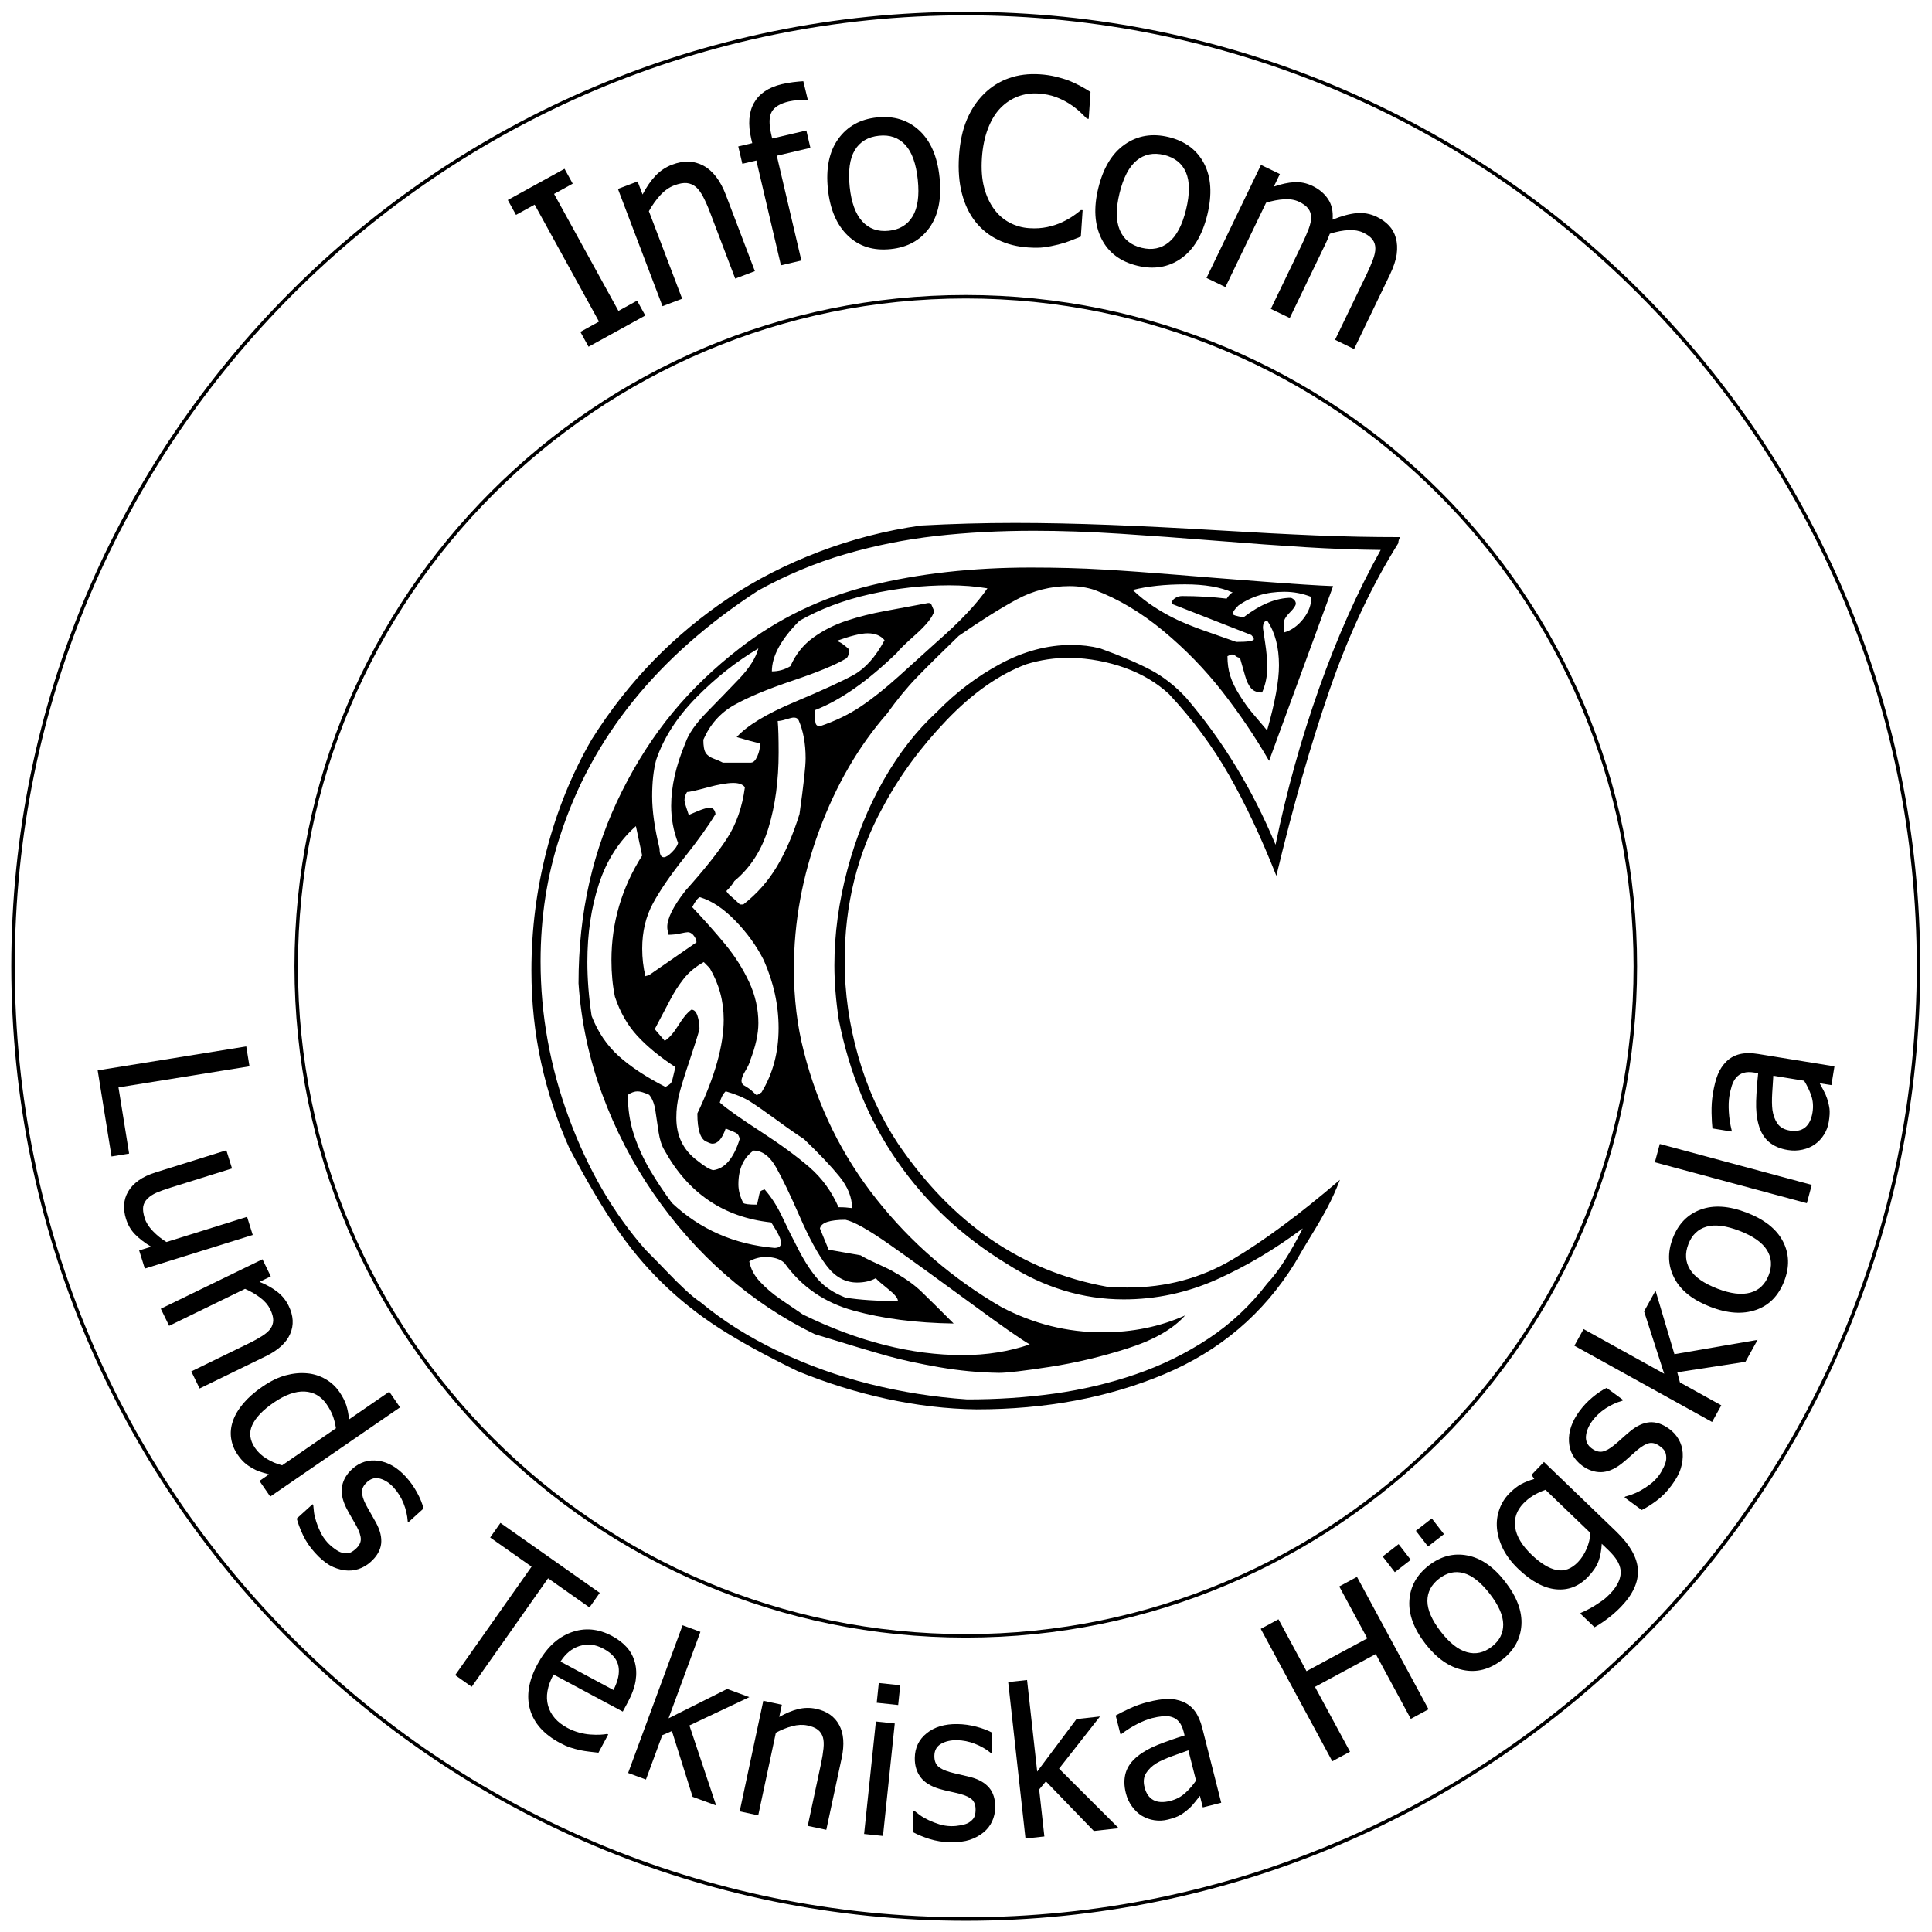<?xml version="1.0" encoding="utf-8"?>
<!-- Generator: Adobe Illustrator 26.0.2, SVG Export Plug-In . SVG Version: 6.00 Build 0)  -->
<svg version="1.1"
	 id="svg2" xmlns:inkscape="http://www.inkscape.org/namespaces/inkscape" xmlns:sodipodi="http://sodipodi.sourceforge.net/DTD/sodipodi-0.dtd" xmlns:svg="http://www.w3.org/2000/svg"
	 xmlns="http://www.w3.org/2000/svg" xmlns:xlink="http://www.w3.org/1999/xlink" x="0px" y="0px" viewBox="0 0 559.3 559.3"
	 style="enable-background:new 0 0 559.3 559.3;" xml:space="preserve">
<style type="text/css">
	.st0{fill:none;stroke:#000000;stroke-width:7.559;stroke-miterlimit:10;}
</style>
<sodipodi:namedview  bordercolor="#666666" borderopacity="1.0" id="namedview4" inkscape:pagecheckerboard="0" inkscape:pageopacity="0.0" inkscape:pageshadow="2" pagecolor="#ffffff">
	</sodipodi:namedview>
<g id="g8" transform="matrix(1.333,0,0,-1.333,0,559.32)" inkscape:groupmode="layer" inkscape:label="ink_ext_XXXXXX">
	<g id="g10" transform="scale(0.1)">
		<path id="path12" d="M1925.5,1158c-65.5,14.2-129.8,34.2-193.1,60.1c-69.4,33.7-126.4,65-171.1,93.8
			c-44.7,28.8-85.9,61.6-123.7,98.5c-37.8,36.9-72,78.2-102.6,123.8c-30.6,45.6-63.4,101.6-98.4,167.9c-26.9,60-47.4,122-61.4,186.1
			s-21.1,130.8-21.1,200.3c0,88.8,11.1,176,33.3,261.7c22.2,85.7,54.6,165.4,97.2,239.2c40.1,63.8,85.1,121.2,135.2,172.6
			c50.1,51.3,104.7,96.6,163.8,136c59.1,39.4,124.4,72.7,195.8,99.9c71.4,27.2,144.9,46.1,220.7,56.8c67.6,3.7,135.5,5.6,203.8,5.6
			c63.2,0,131.4-1.4,204.7-4.2c73.2-2.8,151.3-6.7,234.2-11.7s154.6-8.7,215.1-11.2c60.4-2.5,121.3-3.7,182.7-3.7
			c-0.6-1.3-1.4-3-2.4-5.2c-0.9-2.2-1.4-4.9-1.4-7.9c-58.3-93.2-107.9-199.1-148.9-317.6c-41-118.5-79.7-253.5-116-404.9
			c-33.2,83.9-67.5,156.8-102.9,218.9c-35.4,62-78.8,120.6-130.1,175.7c-26.3,24.4-58.1,43.4-95.4,56.9
			c-37.3,13.4-76.9,20.8-118.8,22.1c-33.9,0-65.8-4.7-95.8-14.1c-58.9-21.9-116.7-62.5-173.3-121.6
			c-56.7-59.2-102.9-122.3-138.5-189.3c-55.1-100.2-82.7-211.4-82.7-333.5c0-69.5,9.8-138.7,29.6-207.6
			c19.7-68.9,48.4-131.8,86-188.8c118.3-174.1,269.6-277.8,453.7-311c10.6-1.2,25.6-1.8,45.1-1.8c83.3,0,159.1,20.2,227.3,60.6
			c68.2,40.4,146.2,98.1,233.9,173.3c-8.2-21.3-17.2-41.4-27.2-60.2c-10.1-18.8-21.6-38.9-34.8-60.2c-13.1-21.3-25.1-41.4-35.7-60.2
			c-68.3-110.4-163.1-190.9-284.3-241.7c-121.2-50.8-257-76.2-407.4-76.2C2056,1136,1991,1143.8,1925.5,1158L1925.5,1158z
			 M2289.7,1169.4c61,8.5,119.9,22.4,176.6,41.9c56.6,19.4,109.4,45.3,158.2,77.6c48.8,32.3,91.4,72.2,127.8,119.9
			c23.2,24.4,48.9,64.2,77,119.4c-60.1-45.1-122.5-82.1-186.9-111c-64.5-28.8-131.8-43.2-201.9-43.2c-88.9,0-173.5,25.7-253.6,77
			c-96.5,58.9-175.7,132.9-237.7,222.2c-62,89.2-104.6,192.1-127.7,308.6c-6.3,42.6-9.4,81.7-9.4,117.4c0,68.2,9.4,137.6,28.2,208.1
			c18.8,70.5,44.9,135.1,78.4,194c33.5,58.9,72.2,108.4,116,148.5c41.3,42.5,87.4,77.4,138.1,104.6c50.7,27.2,102.1,40.9,154.1,40.9
			c21.9,0,42.5-2.5,62-7.4c45.1-16.3,81.5-31.8,109.4-46.5c27.9-14.7,53.7-34.9,77.5-60.6c79.5-92.7,144.3-199.2,194.4-319.4
			c23.8,115.8,55.3,228.9,94.4,339.3c39.1,110.4,83.8,210.7,133.9,300.9c-53.9,0.6-108.5,2.6-163.6,6c-55.2,3.4-119.3,8-192.3,13.9
			c-73.1,5.9-142.8,11-209.3,15.3c-66.5,4.3-129.2,6.5-188.1,6.5c-74.6,0-145.3-3.8-212.1-11.3c-66.8-7.5-132.5-20.7-197.1-39.4
			c-64.6-18.8-127.6-45.1-189-78.9c-218.8-142.1-362.4-320.1-430.9-534.1c-28.1-85.2-42.1-175.6-42.1-271.4
			c0-115.8,20.6-229.4,61.8-340.8c41.2-111.4,96.5-206.6,165.9-285.4c18.1-18.2,33.9-34.3,47.4-48.4c13.4-14.1,26.6-27.1,39.4-39
			c12.8-11.9,23.7-20.7,32.4-26.3c48.8-40.7,105.2-76.3,169-106.7c63.9-30.4,130.2-54.2,199.1-71.5c68.9-17.2,139.3-28.4,211.3-33.3
			C2165.5,1156.7,2228.6,1160.9,2289.7,1169.4L2289.7,1169.4z M1576.6,1426.7c-59.1,51.6-111.6,110.9-157.5,177.6
			c-46,66.7-83.1,138.7-111.6,216.1c-28.4,77.3-45.5,157.4-51.1,240.1c0,77,7.8,150,23.5,218.9c15.6,68.9,39.2,135,70.9,198.2
			c31.6,63.2,68.2,120.1,109.9,170.6c41.6,50.4,90,96.9,145.1,139.5c83.9,65.1,178.6,110.7,284.1,136.7c105.4,26,221.8,39,348.9,39
			c56.9,0,109.4-1.4,157.3-4.3c47.9-2.8,100.2-6.6,156.8-11.2c56.6-4.7,119.7-9.7,189.2-15c69.5-5.3,120.5-8.6,153.1-9.8
			l-139.1-379.5c-30.1,52-63.9,102.1-101.5,150.3s-80.4,92.2-128.3,132c-47.9,39.8-97.6,69.4-149,88.8c-16.9,5.6-35.1,8.4-54.5,8.4
			c-40.7,0-78.8-9.6-114.2-28.7c-35.4-19.1-77.6-45.6-126.4-79.3c-39.5-38.2-69.7-68.1-90.7-89.8c-21-21.6-42.8-48.1-65.3-79.4
			c-61.4-70.2-110.5-154.7-147.1-253.6c-36.7-99-55-199.2-55-300.6c0-63.9,7.2-123.7,21.6-179.4c30.1-119,82.7-226,157.9-320.8
			c75.2-94.9,165.7-173,271.7-234.4c69.5-36.4,142.5-54.6,219-54.6c65.1,0,125,12.2,179.5,36.7c-26.3-29.6-68-53.4-125-71.6
			c-57-18.2-113.4-31.6-169.2-40.2c-55.8-8.6-92.4-12.9-109.9-12.9c-43.2,0.6-86.6,4.7-130.2,12.3c-43.6,7.6-80.7,15.7-111.4,24.2
			c-30.7,8.5-83.6,24.4-158.8,47.5C1700,1332.2,1635.7,1375,1576.6,1426.7L1576.6,1426.7z M1384.3,1946.1
			c-21.4,23.2-37.8,51.7-48.9,85.5c-5,24.4-7.5,50.7-7.5,78.9c0,81.4,22.2,157.2,66.7,227.4l-13.6,63.9
			c-36.7-32.6-63.5-74.4-80.2-125.4c-16.8-51.1-25.2-107.6-25.2-169.6c0-37.6,3.1-76.7,9.3-117.4c13.7-35.1,33.4-64.2,59.2-87.3
			c25.8-23.2,59.6-45.4,101.2-66.7c5.6,3.1,9.3,5.8,11.2,7.9c1.8,2.2,3.3,5.5,4.2,9.9c0.9,4.4,3,12.8,6.1,25.3
			C1433.3,1900.3,1405.8,1922.9,1384.3,1946.1z M1696.4,1497.1c0,5.6-3.7,14.7-11.1,27.2c-7.4,12.5-11.1,18.1-11.1,16.9
			c-102.5,11.2-179.4,63.2-230.7,155.9c-6.2,10-10.6,23.2-13.1,39.4c-2.5,16.3-4.8,31.9-7,47c-2.2,15-6.7,26.6-13.5,34.8
			c-11.1,5-19.5,7.5-25.1,7.5c-6.8,0-13.9-2.5-21.3-7.5c0-31.3,4.5-60.4,13.5-87.4c9-26.9,20.8-52.6,35.3-77.1
			c14.6-24.4,30.2-47.9,47-70.4c61.4-57.6,135.6-90.1,222.7-97.6C1691.7,1485.8,1696.4,1489.6,1696.4,1497.1L1696.4,1497.1z
			 M1512.6,2149.5c0,5.2-2.5,10.7-7.5,16.5c-3.7,3.6-7.5,5.5-11.2,5.5c-2.5,0-8.1-0.9-16.8-2.8c-8.7-1.9-17.1-2.8-25.2-2.8
			c-1.9,7.5-2.8,13.2-2.8,17c0,18.8,13.3,45.2,39.8,79.1c40.1,44.6,70.2,82.4,90.3,113.5c20.1,31.1,32.9,68,38.5,110.7
			c-4.4,6.2-12.8,9.4-25.1,9.4c-13.7,0-32.6-3.3-56.8-9.9c-24.2-6.6-38.8-9.8-43.7-9.8c-3.8-5.7-5.6-11.9-5.6-18.8
			c0.6-3.8,1.8-8.5,3.7-14.1c1.8-5.7,3.7-11.3,5.6-16.9c5.6,2.5,12.6,5.5,21,8.9c8.4,3.4,16,5.8,22.9,7.1c8.2,0,13-4.7,14.2-14.1
			c-15.5-25.7-38-57.1-67.6-94.4c-29.6-37.3-52.3-70.3-68-99.1c-15.7-28.8-23.6-61.7-23.6-98.6c0-20.7,2.3-40.7,7-60.1
			c1.2,0.6,2.6,1.1,4.2,1.4c1.6,0.3,3,0.8,4.2,1.4L1512.6,2149.5z M1457.6,2445.8c0,41.9,10.3,87.4,30.8,136.3
			c6.8,20,22.4,42.4,46.6,67.1c24.2,24.7,47.6,48.8,70,72.3s36.4,45.6,42,66.2c-48.5-28.8-93.6-64.5-135.3-107
			c-41.7-42.6-70.6-87.7-86.7-135.2c-5.8-21.9-8.7-48.3-8.7-78.9c0-32,5.4-69.8,16.1-113.6c0-12.6,3.1-18.8,9.3-18.8
			c4.3,0,10.3,3.7,17.8,11.3c7.5,7.5,11.8,14.1,13.1,19.7C1462.5,2391.3,1457.6,2418.2,1457.6,2445.8L1457.6,2445.8z M1606.5,1722.5
			c-1.2,5-2.8,8.4-4.6,10.3c-1.8,1.9-5.1,3.8-9.7,5.7c-4.6,1.9-10,4.1-16.2,6.6c-7.5-21.9-17.1-32.9-28.9-32.9
			c-2.5,0-6.2,1.2-11.2,3.7c-14.3,4.4-21.4,25.1-21.4,62c38.2,80.1,57.2,148.1,57.2,203.8c0,40.1-10.1,77.4-30.4,111.8
			c-7.4,7.5-11.7,11.9-12.9,13.1c-17.9-10.1-32.4-22.1-43.5-36.2c-11.1-14.1-21.2-29.8-30.1-47c-8.9-17.2-19.9-38.1-32.9-62.5
			l21.7-25.3c9.3,5.6,19.1,16.8,29.4,33.3c10.2,16.6,19.7,28,28.5,34.3c5.9,0,10.3-4.4,13.2-13.2c2.9-8.8,4.4-18.5,4.4-29.1
			c-3.7-13.8-10.9-36.5-21.5-68.1c-10.7-31.6-18.1-55.8-22.4-72.3c-4.3-16.6-6.4-34-6.4-52.1c0-39.4,15.2-70.5,45.7-93
			c15.6-12.6,27-19.4,34.5-20.7C1574.3,1658,1593.5,1680.5,1606.5,1722.5L1606.5,1722.5z M1690.9,1963.2
			c0,50.2-10.8,99.4-32.3,147.7c-15.6,30.8-36.2,59.3-61.8,85.6c-25.6,26.3-51.2,43.3-76.7,51c-4.4-1.3-10-8.5-16.8-21.6
			c26.1-27.6,49.9-54.4,71.4-80.4c21.4-26,38.8-53.4,52.2-82.2c13.4-28.8,20.1-58.6,20.1-89.3c0-23.2-5.9-50.1-17.7-80.8
			c-1.3-5.7-4.8-13.2-10.4-22.6c-5.7-9.4-8.5-16.6-8.5-21.6c0-3.8,1.3-6.9,4-9.4c8.9-5,15.8-9.9,20.6-14.6c4.8-4.7,7.5-7.1,8.2-7.1
			c1.3,0,4.8,1.8,10.5,5.6C1678.5,1864.1,1690.9,1910.6,1690.9,1963.2L1690.9,1963.2z M1631.1,2539.8c5,0,9.5,4.5,13.6,13.6
			c4.1,9.1,6.1,18.6,6.1,28.7c-3.2,0-10.9,1.7-23.1,5.1c-12.3,3.4-21.5,6.1-27.8,8c22.7,25,64.5,50.4,125.6,76.1
			c61.1,25.7,104,45.4,128.9,59.2c24.8,13.8,47.1,38.8,66.6,75.1c-8.2,10-20.4,15-36.7,15c-14.4,0-37.3-5.6-68.6-16.9
			c3.7,0,8.6-2.2,14.6-6.6c5.9-4.4,10.5-8.2,13.6-11.3c0-11.3-2.5-18.2-7.6-20.7c-22.1-13.1-60.5-29-115.2-47.4
			c-54.8-18.5-97.1-36.2-127-53.1c-29.9-16.9-52.1-42-66.6-75.1c0-13.8,1.7-23.3,5.2-28.7c3.4-5.3,9.4-9.6,17.9-12.7
			c8.5-3.1,14.9-5.9,19.3-8.4H1631.1z M1823.1,1640.8c-18.3,22.5-44.1,49.8-77.4,81.7c-13.8,8.8-33.2,22.2-58,40.4
			c-24.8,18.1-44.1,31.6-58,40.4c-13.8,8.8-31.7,16.3-53.7,22.6c-5.9-5.7-10.2-13.8-12.8-24.4c15.7-13.8,45.3-34.8,88.8-62.9
			c43.4-28.2,78.7-54.1,105.8-77.5c27.1-23.4,48.2-52.4,63.3-86.9c6.3,0,11.5-0.2,15.6-0.5c4.1-0.3,8.6-0.8,13.7-1.4
			C1850.5,1595.4,1841.3,1618.2,1823.1,1640.8z M1687.1,2313.9c18.9,31.6,35.3,69.6,49.2,114.1c8.8,62.6,13.3,103,13.3,121.2
			c0,31.9-5.1,59.5-15.2,82.7c-1.9,3.8-5.4,5.7-10.4,5.7c-3.1,0-8.6-1.3-16.6-3.8c-8-2.5-14.1-3.7-18.4-3.7c1.3-13.8,2-36.6,2-68.6
			c0-60.2-7.3-114.5-21.9-163c-14.6-48.6-39.4-87.2-74.3-116c-3.9-6.9-9.6-14.1-17.3-21.6c1.9-3.8,5.4-7.7,10.4-11.8
			s11.4-9.9,19-17.4h7.4C1643.9,2254.8,1668.2,2282.2,1687.1,2313.9L1687.1,2313.9z M1928.8,1396.5c-14.2,11.3-23.1,19.1-26.9,23.5
			c-11.3-6.3-24.8-9.4-40.6-9.4c-25.8,0-48,12.3-66.6,37.1c-18.6,24.8-37.9,60.3-58.1,106.7c-20.2,46.3-37.2,81.7-51,106.1
			c-13.8,24.4-30.2,36.7-49.1,36.7c-22-15.7-32.9-40.1-32.9-73.3c0-13.2,3.5-26.6,10.6-40.4c2.5-2.5,12.4-3.7,29.9-3.7
			c1.3,5.6,2.2,10,2.9,13.2c0.6,3.1,1.3,6.2,2,9.4c0.7,3.1,1.6,5.3,2.9,6.6s4.2,2.5,8.7,3.8c14.4-16.3,27.2-36.2,38.2-59.6
			c11-23.5,23.2-48.1,36.7-73.8c13.5-25.7,27.3-46.5,41.5-62.5c14.1-16,33.8-29,59-39c30.8-5,68.8-7.5,114.1-7.5
			C1950.1,1376.5,1943,1385.2,1928.8,1396.5L1928.8,1396.5z M2090.7,1253c52,0,100.6,7.7,145.7,23.2
			c-18.8,10.7-62.5,41.2-131.1,91.7c-68.6,50.4-126.1,91.9-172.4,124.5c-46.4,32.6-78.6,50.8-96.8,54.5c-34.5,0-52.9-6.3-55.4-18.9
			l18.9-46.1l69.5-12.2c5.6-3.8,18.1-10.1,37.6-18.9c19.4-8.8,31.3-14.8,35.7-17.9c23.8-13.2,43.3-27.2,58.7-42
			c15.3-14.8,38.7-37.9,70-69.3c-81.4,1.2-153.7,10.5-217,27.9c-63.2,17.3-113.3,51.7-150.3,103.3c-8.9,8.8-22.7,13.2-41.2,13.2
			c-12.8,0-24.6-3.2-35.4-9.4c3.1-16.3,11-31.2,23.7-44.6c12.6-13.5,27.3-26,44.1-37.6s33-22.7,48.8-33.3
			C1864.1,1282.3,1979.8,1253,2090.7,1253L2090.7,1253z M1869,2661.4c25.7,17.2,53.2,39.1,82.7,65.7c29.4,26.6,57,51.5,82.7,74.7
			c50.8,44.4,87.4,83.3,110,116.5c-25.7,4.3-53.3,6.5-82.8,6.5c-57.7,0-115-6.4-172.1-19.2c-57.1-12.9-108.2-32.1-153.3-57.8
			c-40-40.1-59.9-76.7-59.9-109.9c14.3,0,27.8,3.7,40.3,11.3c11.3,25.6,27.7,46.3,49.4,62c21.6,15.6,45.8,27.9,72.4,36.7
			c26.6,8.8,54.5,15.8,83.7,21.1s60.3,11.1,93.6,17.4c3.7,0,5.9-0.8,6.6-2.4c0.6-1.5,2.8-6.7,6.6-15.4
			c-3.8-13.1-17.2-30.1-40.4-50.7c-23.2-20.7-36.6-33.8-40.4-39.4c-63.9-62-123.4-103.7-178.6-124.9c0-15,0.6-24.6,1.9-28.7
			c1.2-4.1,4.4-6.1,9.4-6.1C1813.9,2630,1843.3,2644.2,1869,2661.4L1869,2661.4z M2723.1,2807.5c0,2.5-1.9,5.6-5.6,9.4l-172.9,67.7
			c0,5,2.3,9,7.1,12.2c4.7,3.1,9.8,4.7,15.5,4.7c33.8,0,66.1-1.9,96.8-5.6c1.2,1.9,3.1,4.4,5.6,7.5c2.5,3.1,5,5,7.5,5.7
			c-26.3,11.9-60.8,17.8-103.3,17.8c-43.9,0-81.8-4.1-113.7-12.2c14.4-13.8,30-26.2,47-37.1c16.9-11,33.5-20.2,49.8-27.8
			c16.2-7.5,34.4-14.9,54.5-22.1c20-7.2,44.5-15.8,73.3-25.8C2709,2801.8,2721.8,2803.7,2723.1,2807.5L2723.1,2807.5z
			 M2777.6,2751.1c0,39.4-8.5,71.7-25.4,96.7c-6.3,0-9.4-5.3-9.4-15.9c0-0.6,1.5-11.1,4.7-31.4c3.1-20.4,4.7-38,4.7-53.1
			c0-20-3.8-38.5-11.3-55.4c-10.6,0-18.6,3.1-24,9.4c-5.3,6.3-9.6,15-12.7,26.3c-3.1,11.2-6.9,24.4-11.3,39.5
			c-3.8,0.6-6.9,2-9.4,4.2c-2.5,2.1-5.3,3.2-8.4,3.2c-1.3,0-4.4-1.2-9.4-3.7c0-15.7,2-29.9,6.1-42.8c4-12.9,10.8-26.8,20.2-41.8
			c9.4-15,18.3-27.5,26.8-37.6c8.5-10.1,19.6-23.2,33.4-39.4v1.9C2769.1,2670.7,2777.6,2717.3,2777.6,2751.1L2777.6,2751.1z
			 M2788.9,2910.8c-38.2,0-71.4-10-99.6-30c-8.2-8.2-12.2-14.1-12.2-17.9c0-2.5,7.8-5,23.5-7.5c36.9,28.2,71.4,42.3,103.3,42.3
			c6.9-3.1,10.3-7.5,10.3-13.1c-0.6-4.4-4.7-10.4-12.2-17.9c-7.5-7.6-11.9-13.8-13.2-18.8v-25.4c15.6,4.4,29.4,14.1,41.3,29.1
			c11.9,15,17.9,31,17.9,47.9C2829.2,2907.1,2809.5,2910.8,2788.9,2910.8"/>
		<path id="path14" class="st0" d="M4166.5,2097.4c0-1142.7-926.4-2069.1-2069.1-2069.1C954.7,28.4,28.3,954.7,28.3,2097.4
			c0,1142.7,926.4,2069.1,2069.1,2069.1C3240.2,4166.5,4166.5,3240.2,4166.5,2097.4z"/>
		<path id="path16" class="st0" d="M3551.5,2097.4c0-803.1-651-1454.1-1454.1-1454.1c-803.1,0-1454.1,651-1454.1,1454.1
			c0,803.1,651,1454.1,1454.1,1454.1C2900.5,3551.5,3551.5,2900.5,3551.5,2097.4L3551.5,2097.4z"/>
		<path id="path18" d="M242.2,1684.4l-30.1,187l322.7,52l7-43.2l-284.5-45.8l23.1-143.8L242.2,1684.4"/>
		<path id="path20" d="M314.5,1440.9l-12.3,39.4l25.9,8.1c-14.4,8.8-26.1,17.8-35,27c-8.9,9.2-15.5,20.4-19.6,33.8
			c-3.2,10.2-4.5,20.3-3.9,30.3c0.5,10,3.4,19.6,8.6,28.5c5.2,9,12.7,17,22.6,24.2c9.9,7.2,22.8,13.2,38.6,18.1l152.2,47.5
			l12.3-39.4l-133.5-41.7c-12.5-3.9-22.7-7.6-30.6-11c-7.9-3.5-14.4-7.8-19.6-12.9c-5-5.1-8.1-10.8-9.2-17.2
			c-1.1-6.4,0-14.7,3.2-25.1c3-9.6,8.9-19,17.8-28.2c8.8-9.2,18.7-17.1,29.4-23.7l175.2,54.7l12.3-39.4L314.5,1440.9"/>
		<path id="path22" d="M433.5,1180.5l-18.1,37.1l125.8,61.3c10.2,4.9,19.4,10.1,27.7,15.3c8.3,5.2,14.4,10.5,18.3,15.9
			c4.1,5.7,6.1,11.9,6.2,18.6c0.1,6.7-2.1,14.7-6.7,24c-4.5,9.2-11.6,17.5-21.3,24.9c-9.7,7.4-20.8,13.8-33.2,19.3l-164.9-80.3
			l-18.1,37.1L570,1461.1l18.1-37.1l-24.5-11.9c15.3-6.2,28.1-13.4,38.7-21.7c10.5-8.2,18.7-18.3,24.5-30.2
			c10.6-21.7,11.7-42.1,3.3-61.3c-8.3-19.2-26.1-35.4-53.3-48.6L433.5,1180.5"/>
		<path id="path24" d="M586.9,945.8l-23.4,34l20.6,14.2c-8.1,2.3-15,4.3-20.5,6.2c-5.6,1.9-11.3,4.6-17.3,8.1
			c-5.6,3.3-10.9,7.1-15.7,11.4c-4.8,4.3-9.6,10-14.4,16.9c-7.6,11-12.3,22.8-14.2,35.3c-1.9,12.5-0.6,25.1,3.7,37.7
			c4.4,12.8,11.8,25.5,22.5,38.2c10.6,12.6,24.4,24.8,41.5,36.5c17.8,12.2,34.7,20.5,50.9,24.8c16.1,4.3,31.9,5.8,47.1,4.3
			c13.9-1.3,26.9-5.5,39.2-12.5c12.2-7,22.3-16.3,30.2-27.8c7-10.2,11.9-19.8,14.9-28.8c2.9-9,4.9-19.4,6-30.9l87.4,60.1l23.4-34
			L586.9,945.8z M612.7,1013.7l116.9,80.4c-1.8,11.2-4.3,20.8-7.4,28.5c-3.1,7.8-7.4,15.6-12.8,23.5c-12.1,17.6-28.1,26.8-48,27.8
			c-19.9,0.9-42.2-7.1-67-24.1c-23.8-16.3-39.3-32.7-46.7-49c-7.4-16.3-5.2-32.9,6.4-49.7c6.2-9,14.4-16.6,24.7-22.9
			C589,1021.7,600.3,1016.9,612.7,1013.7"/>
		<path id="path26" d="M683.9,823.9c-11,12.2-19.7,25-26,38.5c-6.3,13.5-10.8,25.4-13.4,35.7l34.3,31.1l1.5-1.6
			c0.3-4.5,0.8-9.6,1.5-15.3c0.7-5.8,2.4-12.8,5-21.1c2.3-7.3,5.4-15,9.2-22.8c3.8-7.9,8.8-15.2,14.8-21.9c4.4-4.9,9.7-9.6,15.8-14
			c6.1-4.5,11.3-7.3,15.5-8.4c5.9-1.5,11.1-1.9,15.4-1c4.3,0.9,9.3,3.9,15,9c7.3,6.6,11,13.5,11.1,20.8c0.1,7.3-3.1,17-9.6,29.2
			c-2.6,4.8-6.1,10.9-10.5,18.3c-4.4,7.5-8.3,14.5-11.7,21.2c-8.6,17.5-11.5,33.2-8.8,47.1c2.7,13.9,10,26.2,22,37.1
			c16.4,14.8,35.3,20.7,56.8,17.7c21.5-3,41.6-14.8,60.2-35.4c9.2-10.1,17.1-21.4,23.9-33.9c6.8-12.5,11.4-23.9,13.9-34.3L887,890.1
			l-1.5,1.6c-0.9,13.4-3.9,26.5-9.1,39.3c-5.1,12.8-12.1,24.1-20.9,33.8c-9.1,10.1-18.9,16.7-29.4,19.8c-10.5,3.1-20,0.8-28.6-7
			c-7.6-6.9-11.4-14-11.4-21.5c0-7.5,2.8-16.8,8.6-28c2.9-5.6,6.4-11.8,10.3-18.4c3.9-6.6,7.9-13.7,12-21.3
			c8.8-16.5,12.4-31.7,10.7-45.5c-1.7-13.8-9.2-26.9-22.7-39c-7.8-7.1-16.6-12.2-26.4-15.5c-9.8-3.2-19.9-4.1-30.3-2.7
			c-11.3,1.6-22.1,5.2-32.3,10.9C705.8,802.5,695.1,811.5,683.9,823.9"/>
		<path id="path28" d="M988.5,558l165.9,235.6l-89.9,63.3l22.3,31.7l215.7-151.9l-22.3-31.7l-89.9,63.3l-165.9-235.6L988.5,558"/>
		<path id="path30" d="M1215.9,410.8c-34.5,18.5-56.1,42.5-64.7,72.2c-8.6,29.6-3.4,62.4,15.8,98.2c18.9,35.3,43.2,58.4,72.8,69.4
			c29.6,11,59.3,8.5,89.2-7.5c13.4-7.2,24.2-15.5,32.5-24.9c8.2-9.4,14-20.3,17.3-32.7c3.3-12.4,3.8-25.7,1.6-39.8
			c-2.3-14.1-8-29.9-17.3-47.2l-10.6-19.7l-150.4,80.6c-13.5-25.2-17.4-47.8-11.8-67.9c5.6-20.1,19.6-36.2,42.1-48.2
			c8-4.3,16.4-7.6,25.1-10c8.7-2.3,16.9-3.8,24.6-4.3c8.2-0.6,15.3-0.7,21.3-0.4c6,0.3,11.2,0.9,15.4,1.7l2.1-1.2l-21.2-39.6
			c-5.2,0.6-11.6,1.3-19.3,2.2s-14.4,2-20.2,3.2c-8.2,1.9-15.4,3.8-21.7,5.9C1232.3,402.7,1224.7,406.1,1215.9,410.8L1215.9,410.8z
			 M1332.3,525.7c5,10,8.4,19.2,10.2,27.5c1.8,8.3,2,15.9,0.8,23c-1.4,7.8-4.6,14.9-9.8,21.3c-5.2,6.4-12.7,12.3-22.5,17.6
			c-9.7,5.2-18.8,8.2-27.2,8.9c-8.4,0.7-16.9-0.2-25.4-2.8c-8.5-2.8-16.1-6.9-22.7-12.4c-6.6-5.4-12.8-12.6-18.5-21.4L1332.3,525.7"
			/>
		<path id="path32" d="M1555.3,274.9l-51.1,18.8l-45,142.9l-20.9-9.1l-35.5-96.3l-38.7,14.3l118.3,320.8l38.7-14.3l-69.2-187.8
			l127.3,63.8l48.2-17.8l-130.2-61.5L1555.3,274.9"/>
		<path id="path34" d="M1794.5,222l-40.3,8.6l29.2,136.8c2.3,11,4,21.4,5,31.2c1,9.8,0.6,17.8-1.2,24.2c-2,6.7-5.6,12.2-10.8,16.4
			c-5.2,4.2-12.9,7.4-23.1,9.5c-10,2.1-20.9,1.6-32.7-1.5c-11.8-3.1-23.7-7.9-35.6-14.3l-38.3-179.4l-40.3,8.6l51.3,240.2l40.3-8.6
			l-5.7-26.6c14.3,8.2,27.9,13.9,40.9,17.1c12.9,3.2,25.9,3.5,38.9,0.7c23.6-5,40.4-16.7,50.3-35.1c10-18.4,11.8-42.4,5.5-71.9
			L1794.5,222"/>
		<path id="path36" d="M1917.6,208.7l-41,4.3l25.6,244.3l41-4.3L1917.6,208.7z M1950.6,493.1L1904,498l4.5,42.9l46.6-4.9
			L1950.6,493.1"/>
		<path id="path38" d="M2064.1,195.1c-16.4,0.2-31.7,2.7-45.9,7.2c-14.2,4.6-26,9.5-35.3,14.6l0.7,46.3l2.2,0
			c3.5-2.8,7.6-6,12.2-9.4c4.7-3.4,11-7,18.8-10.8c7-3.3,14.6-6.3,23-8.9c8.4-2.6,17.1-4,26.1-4.1c6.6-0.1,13.6,0.6,21.1,2
			c7.5,1.4,13.1,3.3,16.8,5.6c5.1,3.3,8.9,6.8,11.2,10.6c2.3,3.8,3.6,9.5,3.7,17.1c0.1,9.8-2.4,17.2-7.6,22.3
			c-5.2,5-14.5,9.4-27.9,12.9c-5.3,1.3-12.1,3-20.6,4.8c-8.5,1.8-16.3,3.8-23.4,5.9c-18.7,5.7-32.1,14.3-40.4,25.7
			c-8.3,11.5-12.4,25.2-12.1,41.3c0.3,22.1,8.9,40,25.8,53.6c16.9,13.7,39.2,20.3,66.9,19.9c13.6-0.2,27.3-2.1,41-5.7
			c13.7-3.6,25.2-8,34.6-13.2l-0.7-44.1l-2.2,0c-10.4,8.5-22,15.2-34.9,20.2c-12.9,5-25.9,7.6-39,7.8c-13.6,0.2-25.1-2.5-34.6-8
			c-9.4-5.5-14.2-14.1-14.4-25.6c-0.2-10.2,2.5-17.9,7.9-23c5.4-5.1,14.2-9.4,26.3-12.8c6.1-1.7,12.9-3.4,20.4-5
			c7.5-1.7,15.4-3.6,23.8-5.7c18.1-4.8,31.6-12.5,40.6-23.2c9-10.6,13.4-25.1,13.1-43.2c-0.2-10.5-2.4-20.5-6.7-29.8
			c-4.3-9.4-10.6-17.4-18.7-24c-8.9-7.2-18.9-12.6-30-16.2S2080.8,194.8,2064.1,195.1"/>
		<path id="path40" d="M2429.6,225.5l-54.1-6l-104.1,107.7l-14.6-17.5l11.3-102.1l-41-4.5l-37.6,339.8l41,4.5l22-198.9l85.3,114
			l51.1,5.7L2300,354.9L2429.6,225.5"/>
		<path id="path42" d="M2605.9,295.8c-2.6-3.2-6.2-7.7-10.6-13.4c-4.4-5.7-8.8-10.5-13.3-14.4c-6.2-5.5-12.3-10.1-18.4-13.7
			c-6.1-3.7-15.1-7-27.1-10c-9.8-2.5-19.6-3-29.3-1.5c-9.8,1.4-18.8,4.7-27.2,9.6c-8.1,4.9-15.2,11.7-21.5,20.3
			c-6.3,8.6-10.8,18.2-13.4,28.9c-4.2,16.4-4.2,31.3-0.2,44.7c4.1,13.3,12.7,25.3,26.1,35.9c11.8,9.5,26.5,17.7,44.1,24.7
			c17.6,6.9,36.8,13.7,57.5,20.1l-1.9,7.7c-2.4,9.4-5.8,16.7-10.1,21.8c-4.3,5.1-9.4,8.5-15.3,10.4c-5.9,2-12.8,2.6-20.4,1.8
			c-7.6-0.8-15.4-2.2-23.2-4.2c-9.2-2.3-19.8-6.5-31.6-12.5c-11.8-6-23.3-13.2-34.4-21.7l-2.4-0.6l-10.3,40.6c6.9,4,16.9,9,30,15.1
			c13.1,6.1,26.5,10.8,40,14.2c16.4,4.1,30.5,6.4,42.4,6.7c11.9,0.3,23.1-1.8,33.8-6.2c10.3-4.3,18.9-11.1,25.8-20.4
			c6.9-9.3,12.2-21.4,16-36.3l41.2-162.6l-40-10.1L2605.9,295.8z M2597.5,329l-16.7,65.7c-9.3-3.3-21.1-7.5-35.3-12.7
			c-14.2-5.2-25.5-10.3-33.8-15.2c-9.8-6-17.4-13.2-22.7-21.7c-5.3-8.5-6.4-18.7-3.3-30.7c3.4-13.6,9.9-22.8,19.3-27.8
			c9.4-5,21.6-5.6,36.4-1.8c12.7,3.2,23.4,8.8,32.3,16.9C2582.6,309.7,2590.6,318.8,2597.5,329"/>
		<path id="path44" d="M3102.4,483.8l-38.5-20.8l-76.1,140.8l-132-71.3l76.1-140.8l-38.5-20.8l-155.4,287.6l38.5,20.8l60.9-112.7
			l132,71.3l-60.9,112.7l38.5,20.8L3102.4,483.8"/>
		<path id="path46" d="M3063.8,808.4l-34.6-26.8l-26.4,34.1l34.6,26.8L3063.8,808.4z M3269.1,760.5c25.3-32.7,37-64.1,35-94.1
			c-2-30-16.1-55.1-42.3-75.4c-27-20.9-55.4-28.1-85.1-21.7c-29.7,6.4-56.8,25.4-81.2,56.9c-25.1,32.5-36.7,63.9-34.7,94.2
			c2,30.3,16.1,55.6,42.1,75.7c26.2,20.3,54.1,27.5,83.7,21.8C3216.5,812.3,3243.9,793.1,3269.1,760.5z M3135.9,864.2l-34.6-26.8
			l-26.4,34.1l34.6,26.8L3135.9,864.2z M3235.5,734.5c-19.4,25-38.3,40-56.9,45.1c-18.6,5.1-36.4,1-53.3-12.1
			c-17.1-13.2-25.5-29.5-25.4-48.8c0.2-19.3,9.9-41.5,29.3-66.5c18.7-24.2,37.5-39,56.5-44.3c18.9-5.4,36.9-1.4,54,11.8
			c16.8,13,25.1,29.2,24.9,48.7C3264.3,687.8,3254.6,709.8,3235.5,734.5"/>
		<path id="path48" d="M3433.6,693.4c2.8,1.2,6.8,3,12,5.6c5.2,2.5,10.8,5.7,16.9,9.4c6.7,4.2,12.7,8.2,18,12
			c5.3,3.8,10.6,8.5,15.9,14c8.9,9.2,15.1,18.2,18.9,26.9c3.7,8.7,5.1,17,4.3,24.7c-1.1,7.5-3.8,14.7-8.1,21.6
			c-4.4,6.8-10.2,13.8-17.4,20.8l-15.5,14.9c-0.8-14.7-3.2-27.6-7.3-38.5c-4.1-10.9-11.8-22.2-23-33.8c-19.5-20.2-42.4-29.1-69-26.6
			c-26.5,2.5-53.9,17.3-82.1,44.4c-14.7,14.1-25.8,28.8-33.2,43.8c-7.4,15.1-11.7,29.9-13,44.5c-1.2,14,0.5,27.5,5.1,40.6
			c4.6,13.1,11.6,24.5,21,34.2c8.9,9.2,17.6,16.1,26.2,20.8c8.6,4.6,18.2,8.4,28.7,11.3l-5.9,9l26.9,28l156.9-151
			c30-28.9,45.7-56.6,47.2-83.2c1.4-26.6-10.8-53.4-36.7-80.3c-8.4-8.7-17.6-16.9-27.6-24.6c-10.1-7.7-20-14.4-29.9-19.9l-31.1,29.9
			L3433.6,693.4z M3454,866.7l-97.6,93.8c-10.8-3.9-20-8.3-27.6-13.1c-7.6-4.8-14.5-10.3-20.5-16.6c-14.6-15.2-20.5-32.5-17.7-51.9
			c2.8-19.4,14.6-39.1,35.4-59.2c19.8-19,38-30.2,54.7-33.4c16.7-3.3,32.1,2.5,46.4,17.4c7.4,7.7,13.6,17.2,18.4,28.4
			C3450.4,843.3,3453.2,854.8,3454,866.7"/>
		<path id="path50" d="M3630.2,970.1c-9.7-13.2-20.5-24.3-32.5-33.2c-12-8.9-22.8-15.7-32.3-20.3l-37.3,27.3l1.3,1.8
			c4.3,1.2,9.2,2.7,14.7,4.6c5.5,1.9,12.1,4.9,19.7,9.1c6.7,3.8,13.6,8.3,20.5,13.6c7,5.3,13.1,11.6,18.5,18.9
			c3.9,5.3,7.4,11.4,10.6,18.3c3.2,6.9,4.9,12.5,5.2,16.9c0.3,6.1-0.4,11.2-2.1,15.3c-1.7,4.1-5.6,8.4-11.8,12.8
			c-7.9,5.8-15.4,8-22.6,6.7c-7.1-1.3-16-6.4-26.7-15.3c-4.1-3.5-9.4-8.2-15.8-14c-6.4-5.8-12.5-11.1-18.4-15.7
			c-15.4-11.9-30.2-17.9-44.4-18.1c-14.2-0.1-27.7,4.5-40.7,14.1c-17.8,13.1-27.4,30.4-28.7,52.1c-1.3,21.7,6.2,43.7,22.6,66.1
			c8.1,11,17.5,21.1,28.4,30.2c10.9,9.1,21.1,15.9,30.8,20.5l35.6-26.1l-1.3-1.8c-12.9-3.6-25.1-9.2-36.7-16.8
			c-11.5-7.6-21.2-16.7-29-27.3c-8-11-12.5-21.9-13.5-32.8c-0.9-10.9,3.2-19.8,12.5-26.6c8.2-6,16-8.3,23.3-6.9s15.9,6.1,25.6,14.1
			c4.9,4,10.2,8.6,15.9,13.8s11.8,10.5,18.4,16c14.4,11.9,28.5,18.5,42.4,19.7c13.9,1.1,28.2-3.7,42.8-14.4
			c8.5-6.2,15.3-13.8,20.5-22.8c5.1-8.9,8-18.7,8.7-29.1c0.7-11.4-0.7-22.7-4.2-33.9C3646.8,995.8,3640.1,983.5,3630.2,970.1"/>
		<path id="path52" d="M3817,1286.1l-26.4-47.7l-148-22.7l5.8-22l89.8-49.8l-20-36.1l-299.1,165.6l20,36.1l175.1-97l-43.7,135.5
			l24.9,45l41-138L3817,1286.1"/>
		<path id="path54" d="M3793.3,1562.5c38.6-14.9,64.8-35.7,78.7-62.3c13.9-26.7,14.8-55.5,2.9-86.4c-12.3-31.9-32.8-52.8-61.5-62.7
			c-28.7-9.9-61.7-7.7-98.9,6.7c-38.3,14.8-64.5,35.6-78.4,62.6c-14,27-15,55.8-3.2,86.6c11.9,30.9,32,51.6,60.3,62
			C3721.4,1579.5,3754.8,1577.3,3793.3,1562.5z M3778,1522.8c-29.5,11.4-53.5,14.4-72,9.1c-18.5-5.3-31.6-18-39.3-38
			c-7.8-20.2-6.6-38.4,3.6-54.9c10.1-16.4,30-30.3,59.5-41.7c28.6-11,52.3-13.9,71.3-8.7c19,5.2,32.3,17.9,40.1,38.1
			c7.7,19.9,6.3,38-3.9,54.5C3826.8,1497.8,3807.1,1511.6,3778,1522.8"/>
		<path id="path56" d="M3934.7,1622.7l-10.7-39.8l-330.1,88.9l10.7,39.8L3934.7,1622.7"/>
		<path id="path58" d="M3951.9,1843.4c1.9-3.7,4.6-8.7,8.1-15c3.5-6.3,6.1-12.3,7.9-17.9c2.6-7.8,4.3-15.3,5.3-22.3
			c0.9-7.1,0.4-16.7-1.6-28.8c-1.6-10-5.1-19.2-10.3-27.5c-5.2-8.4-11.8-15.4-19.7-21.1c-7.7-5.4-16.7-9.3-27.1-11.6
			c-10.4-2.3-21-2.6-31.8-0.8c-16.8,2.7-30.4,8.6-41.1,17.6c-10.6,9-18.1,21.7-22.6,38.2c-4,14.6-5.7,31.4-5.1,50.3
			c0.6,18.9,2.1,39.2,4.4,60.8l-7.9,1.3c-9.6,1.6-17.6,1.4-23.9-0.6c-6.4-1.9-11.6-5.3-15.6-9.9c-4.2-4.7-7.4-10.7-9.8-18
			c-2.3-7.3-4.1-15-5.4-23c-1.5-9.4-1.9-20.7-1.1-33.9c0.8-13.2,2.8-26.6,6.2-40.2l-0.4-2.4l-41.4,6.7c-0.9,7.9-1.6,19.1-1.9,33.5
			c-0.3,14.5,0.6,28.6,2.9,42.3c2.7,16.7,6.3,30.5,10.7,41.5c4.5,11,10.8,20.5,19.1,28.6c8.1,7.8,17.8,12.9,29,15.6
			c11.3,2.6,24.5,2.7,39.6,0.2l165.6-26.9l-6.6-40.7L3951.9,1843.4z M3918.1,1848.9l-66.9,10.9c-0.7-9.9-1.5-22.3-2.4-37.4
			c-0.9-15.1-0.7-27.4,0.5-37c1.6-11.4,5.2-21.2,10.8-29.4c5.7-8.2,14.6-13.3,26.9-15.3c13.8-2.2,24.9,0,33.2,6.7
			c8.3,6.7,13.7,17.6,16.1,32.6c2.1,12.9,1.2,25-2.6,36.3C3929.9,1827.5,3924.6,1838.4,3918.1,1848.9"/>
		<path id="path60" d="M1401.4,3510.7l-123.2-67.8l-17.8,32.3l40.5,22.3l-139.8,254.1l-40.5-22.3l-17.8,32.3l123.2,67.8l17.8-32.3
			l-40.5-22.3l139.8-254.1l40.5,22.3L1401.4,3510.7"/>
		<path id="path62" d="M1639.4,3607.1l-42.7-16.2l-55.1,144.9c-4.4,11.7-9.2,22.4-14.2,32.1c-5,9.7-10.2,16.9-15.8,21.8
			c-5.9,5-12.6,7.9-20.1,8.7c-7.5,0.7-16.6-1-27.5-5.1c-10.7-4.1-20.7-11.1-29.9-21.1c-9.2-10-17.5-21.7-24.9-34.9l72.3-190.1
			l-42.7-16.2l-96.8,254.7l42.7,16.2l10.8-28.3c8.5,16.3,17.8,29.8,28,40.6c10.2,10.8,22.2,18.9,36.1,24.1
			c25.1,9.6,47.9,8.8,68.4-2.3c20.4-11.1,36.6-32.3,48.5-63.6L1639.4,3607.1"/>
		<path id="path64" d="M1754.4,3978.9l-2.4-0.6c-4.3,0.5-10.3,0.5-18.1,0.1c-7.8-0.4-14.6-1.3-20.5-2.7
			c-18.9-4.4-31.3-11.9-37.3-22.3s-6.4-26.8-1.2-49.1l2.1-9.1l74.2,17.4l8.8-37.7l-73-17.1l53.4-227.6l-44.4-10.4l-53.4,227.6
			l-30.4-7.1l-8.9,37.7l30.4,7.1l-2.1,8.8c-7.5,32.1-5.6,58.3,5.9,78.6c11.5,20.3,31.5,33.8,60.2,40.6c8.2,1.9,16.4,3.4,24.6,4.4
			s15.6,1.7,22.3,2.1L1754.4,3978.9"/>
		<path id="path66" d="M2040.5,3810.4c4.7-45.6-2.6-82-22.1-109.1c-19.5-27.1-47.5-42.6-84.1-46.3c-37.7-3.9-68.7,5.8-93,29.2
			c-24.3,23.4-38.7,57.1-43.3,101.1c-4.7,45.3,2.8,81.6,22.5,109c19.7,27.4,47.7,42.9,84.2,46.7c36.6,3.8,67.2-5.7,91.8-28.4
			C2021.1,3889.9,2035.8,3855.9,2040.5,3810.4L2040.5,3810.4z M1993.2,3805.5c-3.6,34.9-12.7,60.2-27.2,75.9
			c-14.5,15.7-33.6,22.3-57.2,19.8c-23.8-2.5-41.2-12.9-52.3-31.2c-11.1-18.3-14.8-44.9-11.2-79.8c3.5-33.8,12.6-58.8,27.2-74.9
			c14.7-16.1,33.9-23,57.7-20.5c23.4,2.4,40.7,12.9,51.8,31.3C1993.1,3744.6,1996.8,3771.1,1993.2,3805.5"/>
		<path id="path68" d="M2232.5,3658.6c-23.7,1.6-45.2,7-64.6,16.3c-19.3,9.3-35.7,22.3-49.1,39c-13.4,16.7-23.3,37.1-29.6,61.2
			c-6.4,24.1-8.5,51.4-6.5,82c2,30.4,7.6,56.6,16.9,78.7c9.2,22.1,21.8,41,37.7,56.7c15.5,15.3,33.5,26.5,53.8,33.7
			s42.8,10,67.3,8.4c12.2-0.8,23.5-2.5,34-5c10.5-2.5,20.2-5.4,29.1-8.8c7.6-3,15.4-6.6,23.4-10.8c7.9-4.2,15.8-8.8,23.4-13.7
			l-3.9-58.4l-3.9,0.3c-4,4.1-9.1,9.2-15.4,15.1c-6.3,5.9-14,11.9-23.3,17.8c-8.9,5.6-18.7,10.4-29.4,14.4
			c-10.7,3.9-23.1,6.4-37.4,7.4c-15.4,1-30.3-1.1-44.5-6.5c-14.2-5.4-27-13.9-38.2-25.5c-11.1-11.6-20.1-26.6-27-44.9
			c-6.9-18.3-11.2-39.1-12.8-62.4c-1.7-24.8-0.1-46.4,4.7-64.7c4.8-18.3,12-34,21.6-47c9.3-12.7,20.5-22.5,33.8-29.5
			c13.2-7,27.5-11,42.8-12c14-0.9,27-0.1,39.1,2.5c12.1,2.6,22.9,6.2,32.5,10.7c9.3,4.4,17.3,9,24.2,13.8
			c6.9,4.8,12.3,8.9,16.3,12.4l3.7-0.2l-3.9-57.4c-8.2-3.2-16-6.3-23.2-9.2c-7.3-2.9-16.1-5.7-26.3-8.2c-10.8-2.7-20.7-4.6-29.9-5.8
			C2258.7,3657.7,2246.9,3657.6,2232.5,3658.6"/>
		<path id="path70" d="M2622,3729.6c-10.9-44.5-30-76.3-57.4-95.3c-27.4-19-59-24.1-94.8-15.4c-36.9,9-62.8,28.6-77.8,58.8
			c-15,30.2-17.3,66.8-6.8,109.7c10.8,44.2,30,75.9,57.8,95.1c27.7,19.2,59.4,24.4,95,15.8c35.8-8.7,61.4-27.9,77-57.6
			C2630.4,3811,2632.8,3774,2622,3729.6L2622,3729.6z M2575.8,3740.9c8.3,34.1,8.2,61-0.2,80.6c-8.4,19.6-24.2,32.2-47.2,37.9
			c-23.2,5.7-43.1,1.7-59.7-11.8s-29.1-37.3-37.4-71.4c-8-33-7.9-59.6,0.5-79.7c8.4-20.1,24.2-33,47.4-38.7
			c22.9-5.6,42.7-1.5,59.3,12.1C2555.2,3683.6,2567.6,3707.2,2575.8,3740.9"/>
		<path id="path72" d="M2899.4,3458l68.4,141.9c5.4,11.3,10,21.9,13.8,31.9c3.7,10,5.5,18.4,5.3,25.2c-0.1,7.3-2.2,13.6-6.4,19
			c-4.1,5.4-10.8,10.4-20.1,14.8c-8.5,4.1-19,5.9-31.2,5.4c-12.3-0.5-26.1-3.1-41.2-7.9c-1.1-2.6-2.3-5.6-3.7-9.2
			c-1.4-3.6-3.3-7.7-5.5-12.4l-77.8-161.4l-41.1,19.8l68.4,141.9c5.4,11.3,10,21.9,13.8,31.9c3.7,10,5.5,18.4,5.3,25.2
			c-0.1,7.3-2.2,13.6-6.4,19c-4.1,5.4-10.8,10.4-20.1,14.8c-9,4.3-19.8,6.1-32.3,5.3c-12.6-0.8-25.5-3.3-39-7.5l-88.3-183.2
			l-41.1,19.8l118.3,245.5l41.1-19.8l-13.2-27.3c16.1,5.6,30.9,8.8,44.4,9.6c13.5,0.8,26.6-1.9,39.4-8c14.5-7,25.8-16.5,33.9-28.5
			c8.1-12,11.4-27,10-44.9c19.2,7.9,36.4,12.6,51.8,14.1c15.4,1.4,30-1.2,44-7.9c10.6-5.1,19.4-11.4,26.5-18.9
			c7.1-7.5,12.1-16.4,15-26.9c3-10.6,3.6-22.4,1.9-35.3c-1.8-12.9-6.7-27.7-14.8-44.6l-77.8-161.5L2899.4,3458"/>
	</g>
</g>
</svg>
